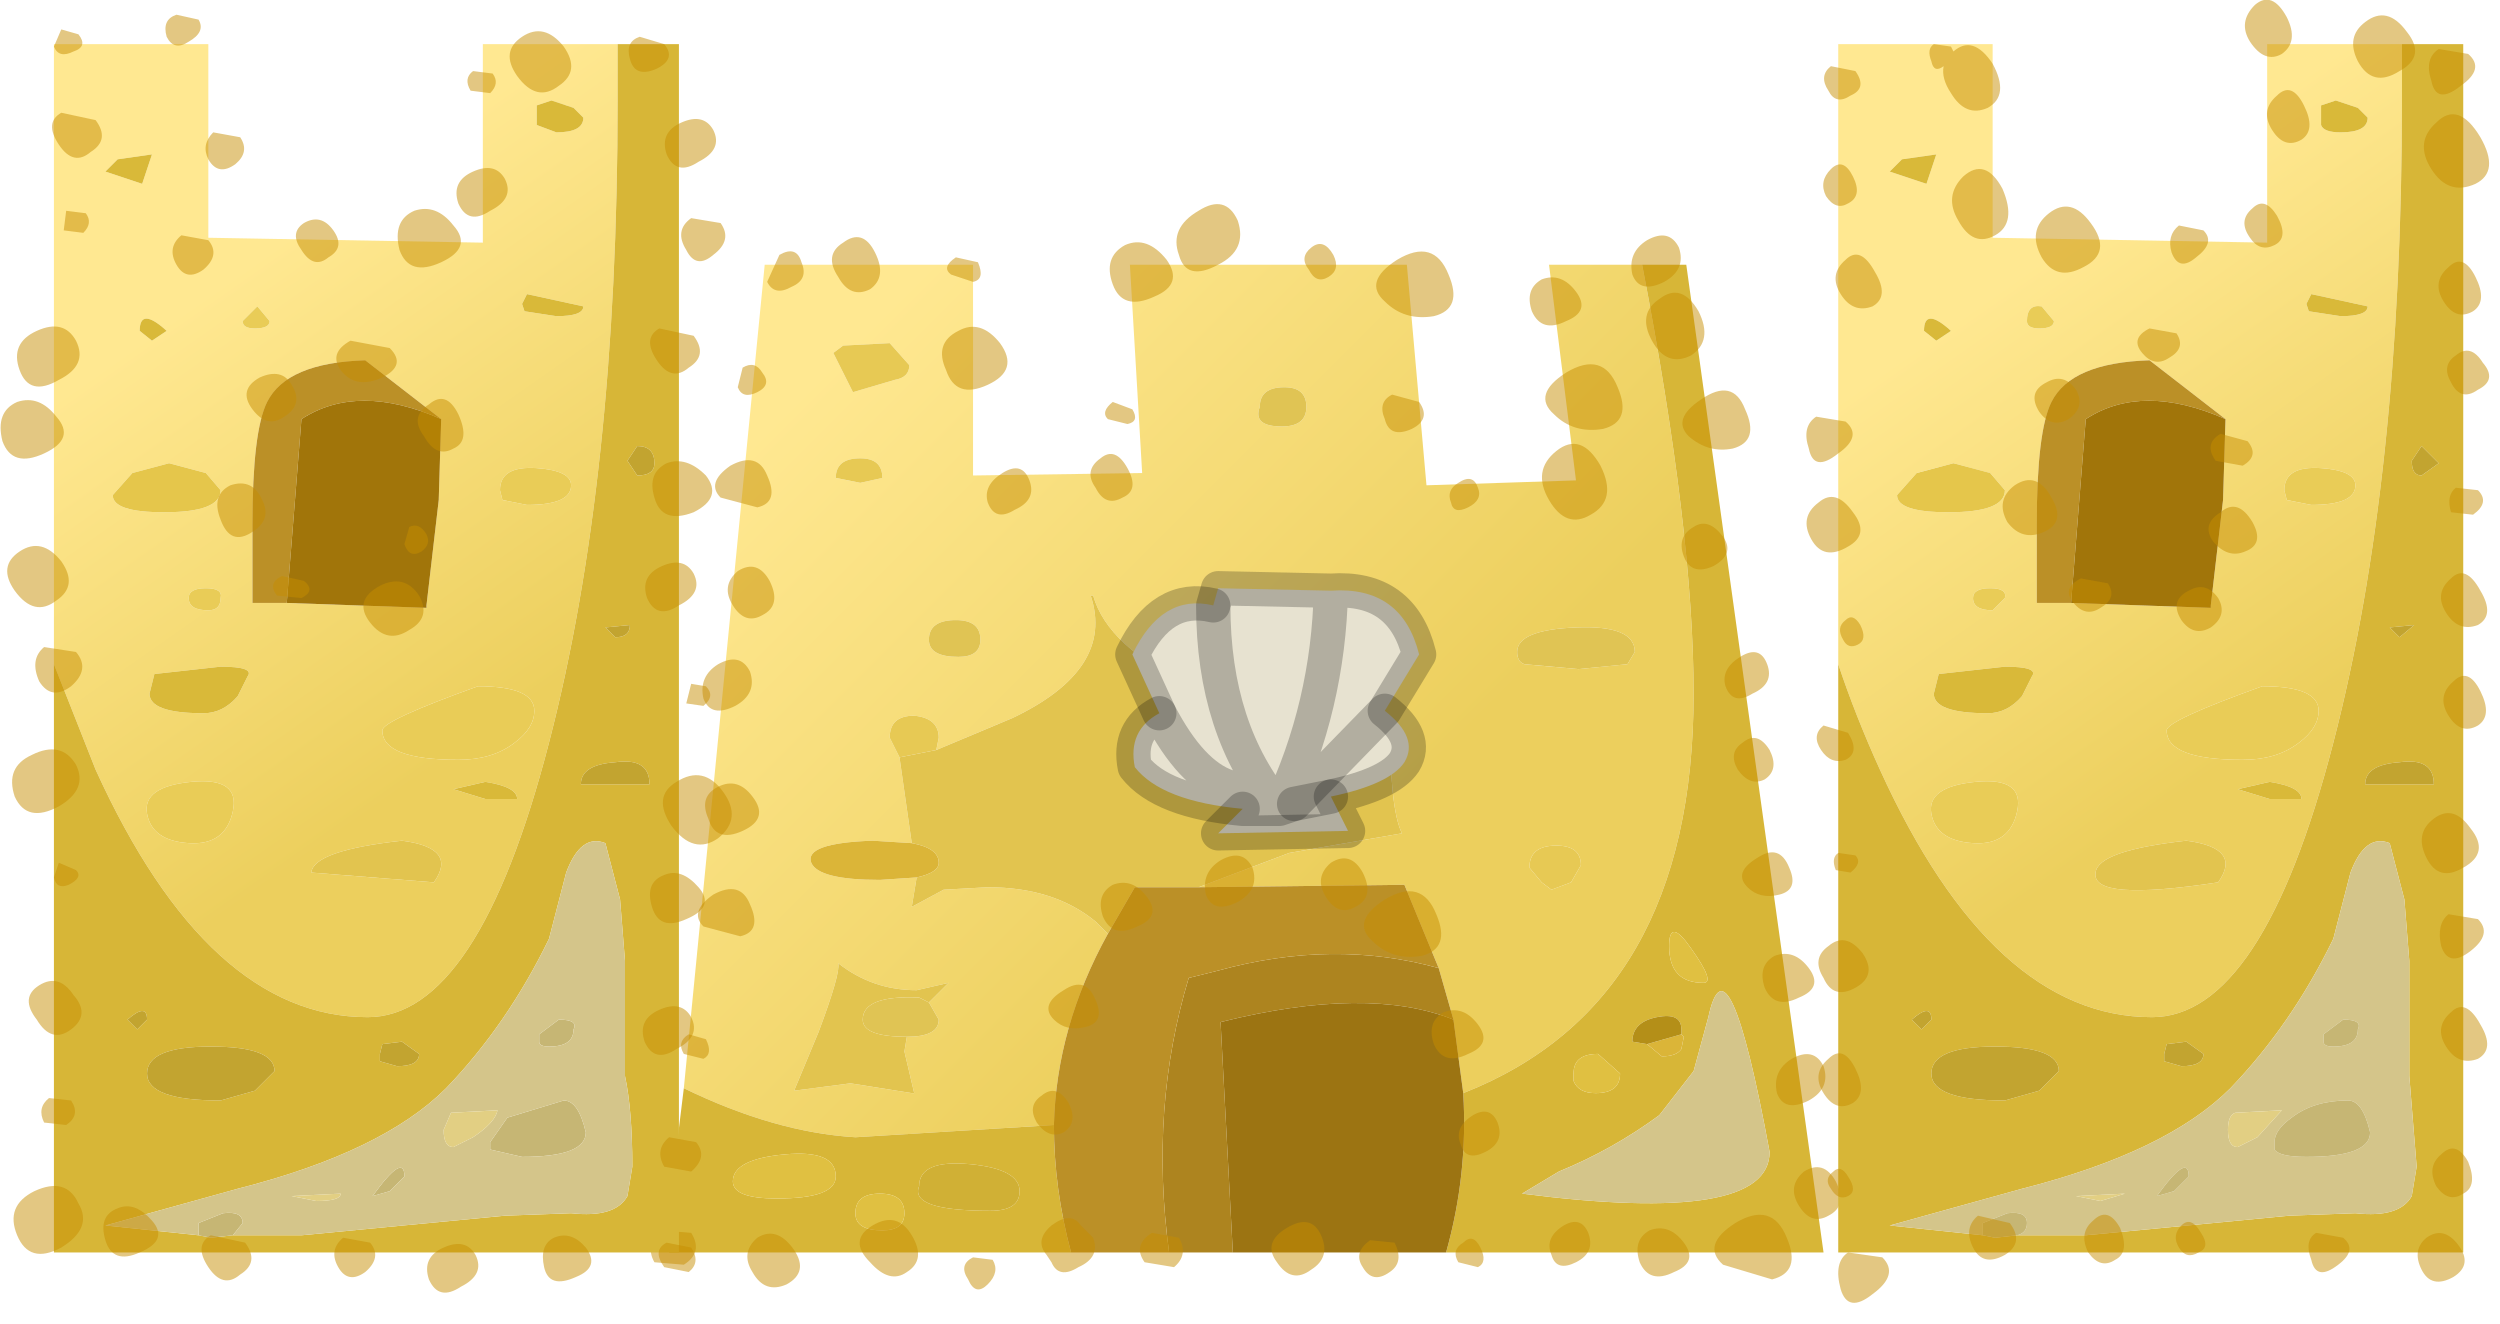 <?xml version="1.0" encoding="utf-8"?>
<svg version="1.1" id="Layer_1"
xmlns="http://www.w3.org/2000/svg"
xmlns:xlink="http://www.w3.org/1999/xlink"
width="51px" height="27px"
xml:space="preserve">
<g id="PathID_1831" transform="matrix(1, 0, 0, 1, 26.1, 25.5)">
<linearGradient
id="LinearGradID_1019" gradientUnits="userSpaceOnUse" gradientTransform="matrix(0.006, 0.008, -0.007, 0.007, -3.5, -13.2)" spreadMethod ="pad" x1="-819.2" y1="0" x2="819.2" y2="0" >
<stop  offset="0.039" style="stop-color:#FFE891;stop-opacity:1" />
<stop  offset="0.937" style="stop-color:#ECCF5D;stop-opacity:1" />
</linearGradient>
<path style="fill:url(#LinearGradID_1019) " d="M-8.3 -8.35Q-9.7 -8.3 -9.55 -7.9Q-9.4 -7.55 -8.15 -7.55L-7.4 -7.6L-7.5 -7L-6.85 -7.35L-5.95 -7.4Q-4.6 -7.4 -3.75 -6.7L-3.5 -6.45Q-4.55 -4.55 -4.6 -2.55L-8.65 -2.3Q-10.3 -2.4 -12.15 -3.3L-10.5 -20.1L-6.25 -20.1L-6.25 -15.8L-2.8 -15.85L-3.05 -20.1L2.6 -20.1L3 -15.6L6.05 -15.7L5.5 -20.1L7.4 -20.1Q8.45 -14.65 8.45 -11.35Q8.45 -5.05 3.75 -3.2L3.55 -4.7L3.25 -5.75L2.55 -7.45L-1.65 -7.4L0.2 -8.1L2.5 -8.5Q2.25 -9 2.25 -10.85L1.3 -10.75Q-0.25 -10.75 -1.8 -11.5Q-3.5 -12.3 -3.8 -13.35L-3.85 -13.35Q-3.35 -11.85 -5.45 -10.85L-7 -10.2L-6.95 -10.45Q-6.95 -10.85 -7.45 -10.9Q-7.95 -10.9 -7.95 -10.45L-7.75 -10.05L-7.5 -8.3L-8.3 -8.35M0.55 -17.2Q0.55 -17.6 0.1 -17.6Q-0.4 -17.6 -0.4 -17.2Q-0.55 -16.8 0.05 -16.8Q0.55 -16.8 0.55 -17.2M7.1 -11.95L7.25 -12.2Q7.25 -12.75 6.05 -12.7Q4.85 -12.65 4.85 -12.2Q4.85 -12 5 -11.95L6.1 -11.85L7.1 -11.95M5.55 -7.35L5.95 -7.5L6.15 -7.85Q6.15 -8.25 5.65 -8.25Q5.1 -8.25 5.1 -7.8L5.35 -7.5L5.55 -7.35M-9.1 -18.3L-8.7 -17.5L-7.85 -17.75Q-7.55 -17.8 -7.55 -18.05L-7.95 -18.5L-8.9 -18.45L-9.1 -18.3M-9.05 -15.75L-8.55 -15.65L-8.1 -15.75Q-8.1 -16.15 -8.55 -16.15Q-9.05 -16.15 -9.05 -15.75M-7.15 -12.45Q-7.15 -12.1 -6.55 -12.1Q-6.1 -12.1 -6.1 -12.45Q-6.1 -12.85 -6.6 -12.85Q-7.15 -12.85 -7.15 -12.45M-6.75 -5.45L-7.4 -5.3Q-8.3 -5.3 -9 -5.85Q-8.95 -5.65 -9.4 -4.45L-9.9 -3.25L-8.75 -3.4L-7.5 -3.2L-7.45 -3.2L-7.65 -4.05L-7.6 -4.35Q-6.95 -4.35 -6.95 -4.7L-7.15 -5.05L-6.75 -5.45" />
<path style="fill:#E0C454;fill-opacity:1" d="M0.05 -16.8Q-0.55 -16.8 -0.4 -17.2Q-0.4 -17.6 0.1 -17.6Q0.55 -17.6 0.55 -17.2Q0.55 -16.8 0.05 -16.8M6.1 -11.85L5 -11.95Q4.85 -12 4.85 -12.2Q4.85 -12.65 6.05 -12.7Q7.25 -12.75 7.25 -12.2L7.1 -11.95L6.1 -11.85M-6.6 -12.85Q-6.1 -12.85 -6.1 -12.45Q-6.1 -12.1 -6.55 -12.1Q-7.15 -12.1 -7.15 -12.45Q-7.15 -12.85 -6.6 -12.85M-8.5 -4.7Q-8.5 -5.2 -7.35 -5.15L-7.15 -5.05L-6.95 -4.7Q-6.95 -4.35 -7.6 -4.35Q-8.5 -4.35 -8.5 -4.7" />
<path style="fill:#D7B637;fill-opacity:1" d="M3.75 -3.2Q8.45 -5.05 8.45 -11.35Q8.45 -14.65 7.4 -20.1L8.3 -20.1L11.1 0.05L3.4 0.05Q3.85 -1.55 3.75 -3.2M-8.65 -2.3L-4.6 -2.55Q-4.6 -1.25 -4.25 0.05L-12.45 0.05L-12.45 -0.85L-12.15 -3.3Q-10.3 -2.4 -8.65 -2.3M8.2 -4.5Q8.2 -4.85 7.7 -4.75Q7.2 -4.65 7.2 -4.25L7.5 -4.2L7.8 -3.95Q8.1 -3.95 8.2 -4.1L8.25 -4.35L8.2 -4.4L8.2 -4.5M8.4 -6.15Q7.95 -6.8 7.95 -6.2Q7.95 -5.45 8.65 -5.45Q8.9 -5.45 8.4 -6.15M8.45 -3.65L7.75 -2.75Q6.8 -2.05 5.7 -1.6L4.95 -1.15Q10 -0.5 10 -2Q9.15 -6.6 8.75 -4.75L8.45 -3.65M6.45 -3.2Q6.95 -3.2 6.95 -3.6L6.5 -4Q6 -4 6 -3.6L6 -3.45Q6.1 -3.2 6.45 -3.2M-10.25 -1.05Q-9.05 -1.05 -9.05 -1.5Q-9.05 -2.05 -10.1 -1.95Q-11.15 -1.85 -11.15 -1.4Q-11.15 -1.05 -10.25 -1.05M-7.65 -0.75Q-7.65 -1.15 -8.15 -1.15Q-8.65 -1.15 -8.65 -0.75Q-8.65 -0.4 -8.1 -0.4Q-7.65 -0.4 -7.65 -0.75M-7.35 -1.3Q-7.55 -0.8 -5.9 -0.8Q-5.3 -0.8 -5.3 -1.2Q-5.3 -1.65 -6.3 -1.75Q-7.35 -1.85 -7.35 -1.3" />
<path style="fill:#E7C954;fill-opacity:1" d="M5.35 -7.5L5.1 -7.8Q5.1 -8.25 5.65 -8.25Q6.15 -8.25 6.15 -7.85L5.95 -7.5L5.55 -7.35L5.35 -7.5M-7 -10.2L-7.75 -10.05L-7.95 -10.45Q-7.95 -10.9 -7.45 -10.9Q-6.95 -10.85 -6.95 -10.45L-7 -10.2M-8.9 -18.45L-7.95 -18.5L-7.55 -18.05Q-7.55 -17.8 -7.85 -17.75L-8.7 -17.5L-9.1 -18.3L-8.9 -18.45M-8.55 -16.15Q-8.1 -16.15 -8.1 -15.75L-8.55 -15.65L-9.05 -15.75Q-9.05 -16.15 -8.55 -16.15" />
<path style="fill:#E2C44F;fill-opacity:1" d="M-2.95 -7.4L-3.5 -6.45L-3.75 -6.7Q-4.6 -7.4 -5.95 -7.4L-6.85 -7.35L-7.5 -7L-7.4 -7.6Q-6.95 -7.7 -6.95 -7.9Q-6.95 -8.2 -7.5 -8.3L-7.75 -10.05L-7 -10.2L-5.45 -10.85Q-3.35 -11.85 -3.85 -13.35L-3.8 -13.35Q-3.5 -12.3 -1.8 -11.5Q-0.25 -10.75 1.3 -10.75L2.25 -10.85Q2.25 -9 2.5 -8.5L0.2 -8.1L-1.65 -7.4L-2.95 -7.4M-7.6 -4.35L-7.65 -4.05L-7.45 -3.2L-7.5 -3.2L-8.75 -3.4L-9.9 -3.25L-9.4 -4.45Q-8.95 -5.65 -9 -5.85Q-8.3 -5.3 -7.4 -5.3L-6.75 -5.45L-7.15 -5.05L-7.35 -5.15Q-8.5 -5.2 -8.5 -4.7Q-8.5 -4.35 -7.6 -4.35" />
<path style="fill:#AD841F;fill-opacity:1" d="M3.25 -5.75L3.55 -4.7Q1.8 -5.4 -1.2 -4.65L-0.95 0.05L-2.25 0.05Q-2.65 -2.9 -1.85 -5.55L-1.25 -5.7Q1.1 -6.35 3.25 -5.75" />
<path style="fill:#9C7412;fill-opacity:1" d="M-1.2 -4.65Q1.8 -5.4 3.55 -4.7L3.75 -3.2Q3.85 -1.55 3.4 0.05L-0.95 0.05L-1.2 -4.65" />
<path style="fill:#DBB538;fill-opacity:1" d="M-7.5 -8.3Q-6.95 -8.2 -6.95 -7.9Q-6.95 -7.7 -7.4 -7.6L-8.15 -7.55Q-9.4 -7.55 -9.55 -7.9Q-9.7 -8.3 -8.3 -8.35L-7.5 -8.3M8.2 -4.4L8.25 -4.35L8.2 -4.1Q8.1 -3.95 7.8 -3.95L7.5 -4.2L8.2 -4.4" />
<path style="fill:#E0C041;fill-opacity:1" d="M8.65 -5.45Q7.95 -5.45 7.95 -6.2Q7.95 -6.8 8.4 -6.15Q8.9 -5.45 8.65 -5.45M6 -3.45L6 -3.6Q6 -4 6.5 -4L6.95 -3.6Q6.95 -3.2 6.45 -3.2Q6.1 -3.2 6 -3.45M-11.15 -1.4Q-11.15 -1.85 -10.1 -1.95Q-9.05 -2.05 -9.05 -1.5Q-9.05 -1.05 -10.25 -1.05Q-11.15 -1.05 -11.15 -1.4M-8.1 -0.4Q-8.65 -0.4 -8.65 -0.75Q-8.65 -1.15 -8.15 -1.15Q-7.65 -1.15 -7.65 -0.75Q-7.65 -0.4 -8.1 -0.4" />
<path style="fill:#D4C58A;fill-opacity:1" d="M8.75 -4.75Q9.15 -6.6 10 -2Q10 -0.5 4.95 -1.15L5.7 -1.6Q6.8 -2.05 7.75 -2.75L8.45 -3.65L8.75 -4.75" />
<path style="fill:#B48F18;fill-opacity:1" d="M7.5 -4.2L7.2 -4.25Q7.2 -4.65 7.7 -4.75Q8.2 -4.85 8.2 -4.5L8.2 -4.4L7.5 -4.2" />
<path style="fill:#BB9027;fill-opacity:1" d="M-4.6 -2.55Q-4.55 -4.55 -3.5 -6.45L-2.95 -7.4L-1.65 -7.4L2.55 -7.45L3.25 -5.75Q1.1 -6.35 -1.25 -5.7L-1.85 -5.55Q-2.65 -2.9 -2.25 0.05L-4.25 0.05Q-4.6 -1.25 -4.6 -2.55" />
<path style="fill:#D0B035;fill-opacity:1" d="M-6.3 -1.75Q-5.3 -1.65 -5.3 -1.2Q-5.3 -0.8 -5.9 -0.8Q-7.55 -0.8 -7.35 -1.3Q-7.35 -1.85 -6.3 -1.75" />
</g>
<g id="PathID_1832" transform="matrix(1, 0, 0, 1, 26.1, 25.5)">
<path style="fill:#C68D00;fill-opacity:0.49" d="M7.5 -20.6Q7.95 -20.85 8.15 -20.45Q8.3 -20 7.85 -19.75Q7.35 -19.5 7.2 -19.9Q7.1 -20.35 7.5 -20.6M5.85 -18.95Q5.35 -18.7 5.15 -19.15Q5 -19.6 5.35 -19.8Q5.75 -19.95 6.05 -19.55Q6.35 -19.15 5.85 -18.95M8.55 -19.15Q8.85 -18.55 8.4 -18.25Q7.9 -18 7.6 -18.55Q7.3 -19.1 7.75 -19.4Q8.2 -19.75 8.55 -19.15M0.6 -20Q0.4 -20.25 0.65 -20.45Q0.9 -20.65 1.1 -20.3Q1.25 -20 1 -19.85Q0.75 -19.7 0.6 -20M2.15 -19.35Q1.7 -19.75 2.4 -20.2Q3.15 -20.65 3.45 -19.9Q3.75 -19.2 3.15 -19.05Q2.55 -18.95 2.15 -19.35M2.15 -16.95Q2 -17.3 2.3 -17.45L2.85 -17.3Q3.1 -16.95 2.7 -16.75Q2.25 -16.55 2.15 -16.95M3.5 -15.25Q3.4 -15.5 3.65 -15.65Q3.95 -15.85 4.05 -15.55Q4.15 -15.3 3.85 -15.15Q3.55 -15 3.5 -15.25M8.35 -16.6Q8 -16.95 8.6 -17.35Q9.25 -17.8 9.5 -17.15Q9.8 -16.5 9.25 -16.35Q8.75 -16.25 8.35 -16.6M6.55 -16Q6.9 -15.3 6.35 -15Q5.85 -14.7 5.5 -15.3Q5.15 -15.9 5.65 -16.3Q6.15 -16.7 6.55 -16M5.6 -17.05Q5.15 -17.45 5.85 -17.9Q6.6 -18.35 6.9 -17.6Q7.2 -16.9 6.6 -16.75Q6 -16.65 5.6 -17.05M8.25 -14.15Q8.1 -14.55 8.45 -14.75Q8.75 -14.95 9.05 -14.55Q9.3 -14.2 8.85 -13.95Q8.4 -13.75 8.25 -14.15M9.35 -9.8Q9.15 -10.15 9.45 -10.35Q9.75 -10.6 10 -10.2Q10.2 -9.8 9.9 -9.6Q9.6 -9.45 9.35 -9.8M9.65 -11.35Q9.25 -11.1 9.1 -11.5Q9 -11.85 9.4 -12.1Q9.8 -12.35 9.95 -11.95Q10.1 -11.55 9.65 -11.35M9.75 -8Q10.2 -8.3 10.4 -7.8Q10.6 -7.35 10.2 -7.25Q9.8 -7.15 9.55 -7.4Q9.25 -7.7 9.75 -8M0.95 -7.2Q0.7 -7.6 1.05 -7.9Q1.45 -8.15 1.7 -7.7Q1.95 -7.2 1.55 -7Q1.2 -6.8 0.95 -7.2M3.2 -6.85Q3.5 -6.15 2.9 -6Q2.3 -5.9 1.9 -6.3Q1.45 -6.7 2.15 -7.15Q2.9 -7.6 3.2 -6.85M3.15 -4.2Q3 -4.65 3.35 -4.85Q3.75 -5 4.05 -4.6Q4.35 -4.2 3.85 -4Q3.35 -3.75 3.15 -4.2M0.85 -0.3Q1.05 0.15 0.65 0.4Q0.25 0.7 -0.05 0.25Q-0.35 -0.15 0.15 -0.45Q0.65 -0.75 0.85 -0.3M2.35 -0.15Q2.55 0.25 2.25 0.45Q1.9 0.7 1.7 0.35Q1.5 0.05 1.85 -0.2L2.35 -0.15M4.1 -0.05Q4.25 0.25 4.05 0.35L3.65 0.25Q3.5 0 3.75 -0.15Q3.95 -0.35 4.1 -0.05M4.2 -2Q3.8 -1.8 3.7 -2.15Q3.55 -2.5 3.95 -2.75Q4.3 -2.95 4.45 -2.6Q4.6 -2.2 4.2 -2M6.3 -0.35Q6.45 0.05 6.05 0.25Q5.65 0.45 5.55 0.1Q5.4 -0.25 5.8 -0.5Q6.15 -0.7 6.3 -0.35M8.25 -0.15Q8.55 0.25 8.05 0.45Q7.55 0.7 7.35 0.25Q7.2 -0.2 7.55 -0.4Q7.95 -0.55 8.25 -0.15M10.1 -6Q10.5 -6.15 10.8 -5.75Q11.1 -5.35 10.6 -5.15Q10.1 -4.9 9.9 -5.35Q9.75 -5.8 10.1 -6M11.1 -3.75Q11.25 -3.3 10.8 -3.05Q10.3 -2.8 10.15 -3.2Q10.05 -3.65 10.45 -3.9Q10.9 -4.15 11.1 -3.75M10.6 -0.9Q10.35 -1.3 10.7 -1.6Q11.1 -1.85 11.35 -1.4Q11.6 -0.9 11.2 -0.7Q10.85 -0.5 10.6 -0.9M10.35 -0.25Q10.65 0.45 10.05 0.6L9.05 0.3Q8.6 -0.1 9.3 -0.55Q10.05 -1 10.35 -0.25M-1.25 -20.1Q-1.9 -19.75 -2.05 -20.3Q-2.25 -20.85 -1.65 -21.2Q-1.1 -21.55 -0.85 -21Q-0.65 -20.4 -1.25 -20.1M-2.55 -19.45Q-3.2 -19.15 -3.4 -19.7Q-3.6 -20.25 -3.15 -20.5Q-2.7 -20.7 -2.3 -20.2Q-1.95 -19.7 -2.55 -19.45M-8.35 -19.6Q-8.75 -19.4 -9 -19.85Q-9.3 -20.3 -8.9 -20.55Q-8.5 -20.85 -8.25 -20.35Q-8 -19.85 -8.35 -19.6M-9.95 -19.65Q-10.3 -19.45 -10.45 -19.75L-10.2 -20.3Q-9.85 -20.5 -9.75 -20.15Q-9.6 -19.8 -9.95 -19.65M-6.25 -19.75L-6.7 -19.9Q-6.9 -20.05 -6.6 -20.25L-6.15 -20.15Q-6 -19.8 -6.25 -19.75M-6.8 -17.95Q-7.05 -18.5 -6.55 -18.75Q-6.1 -19 -5.7 -18.5Q-5.3 -17.95 -5.95 -17.65Q-6.6 -17.35 -6.8 -17.95M-5.95 -15.25Q-6.05 -15.6 -5.65 -15.85Q-5.25 -16.1 -5.1 -15.7Q-4.95 -15.3 -5.4 -15.1Q-5.8 -14.85 -5.95 -15.25M-3.75 -15.55Q-4 -15.9 -3.65 -16.15Q-3.35 -16.4 -3.1 -15.95Q-2.85 -15.5 -3.2 -15.35Q-3.55 -15.15 -3.75 -15.55M-3.5 -16.95Q-3.65 -17.1 -3.4 -17.3L-3 -17.15Q-2.85 -16.9 -3.1 -16.85L-3.5 -16.95M-10.45 -15.8Q-10.2 -15.25 -10.65 -15.15L-11.4 -15.35Q-11.7 -15.65 -11.2 -16Q-10.65 -16.3 -10.45 -15.8M-11.05 -17.6L-10.95 -18Q-10.7 -18.15 -10.55 -17.9Q-10.35 -17.65 -10.65 -17.5Q-10.95 -17.35 -11.05 -17.6M-11.15 -13.15Q-11.4 -13.55 -11.05 -13.85Q-10.65 -14.1 -10.4 -13.65Q-10.15 -13.15 -10.55 -12.95Q-10.9 -12.75 -11.15 -13.15M-11.75 -11.25Q-11.85 -11.7 -11.45 -11.95Q-11 -12.2 -10.8 -11.8Q-10.65 -11.35 -11.1 -11.1Q-11.6 -10.85 -11.75 -11.25M-11.75 -6.6Q-12.05 -6.9 -11.55 -7.25Q-11 -7.55 -10.8 -7.05Q-10.55 -6.5 -11 -6.4L-11.75 -6.6M-11.65 -8.8Q-11.85 -9.25 -11.45 -9.45Q-11.05 -9.65 -10.75 -9.25Q-10.4 -8.8 -10.95 -8.55Q-11.5 -8.3 -11.65 -8.8M-11.75 -3.9L-12.15 -4Q-12.3 -4.25 -12.05 -4.4L-11.7 -4.3Q-11.55 -4 -11.75 -3.9M-12.8 -2.5Q-12.5 -2.7 -12.35 -2.4Q-12.25 -2.1 -12.55 -1.9Q-12.9 -1.75 -13 -2.05L-12.8 -2.5M-12 -0.35Q-11.75 0.05 -12.15 0.3L-12.75 0.25Q-12.95 -0.1 -12.6 -0.4L-12 -0.35M-3.6 -6.8Q-3.75 -7.25 -3.4 -7.45Q-3 -7.6 -2.7 -7.2Q-2.4 -6.8 -2.9 -6.6Q-3.4 -6.35 -3.6 -6.8M-0.85 -7.1Q-1.35 -6.85 -1.5 -7.25Q-1.6 -7.7 -1.2 -7.95Q-0.75 -8.2 -0.55 -7.8Q-0.4 -7.35 -0.85 -7.1M-7.5 -0.3Q-7.2 0.2 -7.6 0.45Q-7.95 0.7 -8.35 0.25Q-8.8 -0.2 -8.3 -0.5Q-7.8 -0.8 -7.5 -0.3M-3.95 -4.55Q-4.35 -4.45 -4.6 -4.7Q-4.9 -5 -4.4 -5.3Q-3.95 -5.6 -3.75 -5.1Q-3.55 -4.65 -3.95 -4.55M-3.8 -0.25Q-3.65 0.15 -4.1 0.35Q-4.5 0.6 -4.65 0.25L-4.75 0.1Q-5 -0.2 -4.65 -0.5Q-4.25 -0.8 -4.05 -0.5L-3.8 -0.25M-4.95 -2.6Q-5.15 -2.95 -4.85 -3.15Q-4.55 -3.4 -4.3 -3Q-4.1 -2.6 -4.4 -2.4Q-4.7 -2.25 -4.95 -2.6M-2.05 -0.25Q-1.85 0.1 -2.15 0.35L-2.75 0.25Q-3 -0.1 -2.6 -0.35L-2.05 -0.25M-10.05 0.7Q-10.5 0.9 -10.75 0.45Q-11 0.05 -10.65 -0.25Q-10.25 -0.5 -9.9 0Q-9.6 0.45 -10.05 0.7M-5.95 0.7Q-6.2 0.95 -6.35 0.6Q-6.55 0.3 -6.25 0.15L-5.85 0.2Q-5.7 0.45 -5.95 0.7" />
</g>
<g id="PathID_1833" transform="matrix(1, 0, 0, 1, 26.1, 25.5)">
<path style="fill:#E7E2D0;fill-opacity:1" d="M-1.05 -9.45Q-1.8 -9.7 -2.45 -10.95L-3 -12.15Q-2.4 -13.4 -1.35 -13.15Q-1.35 -10.6 0 -9L-0.75 -9Q-2.4 -9.15 -2.95 -9.85Q-3.1 -10.6 -2.45 -10.95Q-1.8 -9.7 -1.05 -9.45L0 -9Q-1.35 -10.6 -1.35 -13.15L-1.25 -13.5L1.05 -13.45Q1 -11.1 0 -9L0.3 -9.1L2.15 -11Q2.85 -10.45 2.55 -9.95Q2.25 -9.5 1.05 -9.25L1.4 -8.55L-1.25 -8.5L-0.75 -9L0 -9M2.85 -12.15L2.15 -11L0.3 -9.1L1.05 -9.25L0 -9L-1.05 -9.45Q1 -11.1 1.05 -13.45Q2.5 -13.55 2.85 -12.15M1.05 -9.25L0.3 -9.1" />
<path style="fill:none;stroke-width:0.7;stroke-linecap:round;stroke-linejoin:round;stroke-miterlimit:3;stroke:#000000;stroke-opacity:0.231" d="M1.05 -13.45Q1 -11.1 0 -9L0.3 -9.1L2.15 -11L2.85 -12.15Q2.5 -13.55 1.05 -13.45L-1.25 -13.5L-1.35 -13.15Q-1.35 -10.6 0 -9L-1.05 -9.45Q-1.8 -9.7 -2.45 -10.95Q-3.1 -10.6 -2.95 -9.85Q-2.4 -9.15 -0.75 -9L0 -9" />
<path style="fill:none;stroke-width:0.7;stroke-linecap:round;stroke-linejoin:round;stroke-miterlimit:3;stroke:#000000;stroke-opacity:0.231" d="M1.05 -9.25L0.3 -9.1" />
<path style="fill:none;stroke-width:0.7;stroke-linecap:round;stroke-linejoin:round;stroke-miterlimit:3;stroke:#000000;stroke-opacity:0.231" d="M2.15 -11Q2.85 -10.45 2.55 -9.95Q2.25 -9.5 1.05 -9.25L1.4 -8.55L-1.25 -8.5L-0.75 -9" />
<path style="fill:none;stroke-width:0.7;stroke-linecap:round;stroke-linejoin:round;stroke-miterlimit:3;stroke:#000000;stroke-opacity:0.231" d="M-2.45 -10.95L-3 -12.15Q-2.4 -13.4 -1.35 -13.15" />
</g>
<g id="PathID_1834" transform="matrix(1, 0, 0, 1, 26.1, 25.5)">
<linearGradient
id="LinearGradID_1020" gradientUnits="userSpaceOnUse" gradientTransform="matrix(0.004, 0.006, -0.01, 0.007, -19.25, -14.7)" spreadMethod ="pad" x1="-819.2" y1="0" x2="819.2" y2="0" >
<stop  offset="0.039" style="stop-color:#FFE891;stop-opacity:1" />
<stop  offset="0.937" style="stop-color:#ECCF5D;stop-opacity:1" />
</linearGradient>
<path style="fill:url(#LinearGradID_1020) " d="M-23.7 -22.25L-23.95 -22L-23.2 -21.75L-23 -22.35L-23.7 -22.25M-20.9 -18.8Q-20.6 -18.8 -20.6 -18.95L-20.85 -19.25L-21.15 -18.95Q-21.15 -18.8 -20.9 -18.8M-13.5 -23.45Q-13.5 -15.75 -14.9 -10.35Q-16.35 -4.75 -18.6 -4.75Q-21.85 -4.75 -24.15 -9.8L-25 -11.95L-25 -24.6L-21.85 -24.6L-21.85 -20.65L-16.25 -20.55L-16.25 -24.6L-13.5 -24.6L-13.5 -23.45M-23.25 -18.75L-23 -18.55L-22.7 -18.75Q-23.25 -19.25 -23.25 -18.75M-22.65 -16.05L-23.4 -15.85L-23.8 -15.4Q-23.8 -15.05 -22.75 -15.05Q-21.6 -15.05 -21.6 -15.5L-21.9 -15.85L-22.65 -16.05M-17.4 -13.1L-17.4 -13.15L-17.15 -15.3L-17.1 -16.95L-18.65 -18.15Q-20.25 -18.1 -20.65 -17.3Q-20.95 -16.7 -20.95 -14.8L-20.95 -13.2L-20.25 -13.2L-17.4 -13.1M-21.85 -13.05Q-21.6 -13.05 -21.6 -13.3Q-21.55 -13.5 -21.9 -13.5Q-22.25 -13.5 -22.25 -13.3Q-22.25 -13.05 -21.85 -13.05M-21.25 -11.3L-21.05 -11.7Q-20.9 -11.9 -21.6 -11.9L-22.95 -11.75L-23.05 -11.35Q-23.05 -10.95 -21.95 -10.95Q-21.55 -10.95 -21.25 -11.3M-21.35 -8.95Q-21.2 -9.65 -22.2 -9.55Q-23.2 -9.45 -23.1 -8.9Q-23 -8.35 -22.25 -8.3Q-21.5 -8.25 -21.35 -8.95M-14.4 -23.3L-14.85 -23.45L-15.15 -23.35L-15.15 -23.15L-15.15 -22.95L-14.75 -22.8Q-14.2 -22.8 -14.2 -23.1L-14.4 -23.3M-14.2 -19.25L-15.35 -19.5L-15.45 -19.3L-15.4 -19.15L-14.75 -19.05Q-14.2 -19.05 -14.2 -19.25M-15.35 -15.2Q-14.45 -15.2 -14.45 -15.6Q-14.45 -15.9 -15.15 -15.95Q-15.9 -16 -15.9 -15.5L-15.85 -15.3L-15.35 -15.2M-15.2 -11Q-15.2 -11.5 -16.35 -11.5Q-18.3 -10.8 -18.3 -10.6Q-18.3 -10 -16.75 -10Q-16.05 -10 -15.6 -10.35Q-15.2 -10.65 -15.2 -11M-16.85 -9.4L-16.2 -9.2L-15.55 -9.2Q-15.55 -9.45 -16.2 -9.55L-16.85 -9.4M-19.75 -7.7L-17.25 -7.5Q-16.75 -8.2 -17.9 -8.35Q-19.7 -8.15 -19.75 -7.7" />
<path style="fill:#D9B939;fill-opacity:1" d="M-23 -22.35L-23.2 -21.75L-23.95 -22L-23.7 -22.25L-23 -22.35M-22.7 -18.75L-23 -18.55L-23.25 -18.75Q-23.25 -19.25 -22.7 -18.75M-21.95 -10.95Q-23.05 -10.95 -23.05 -11.35L-22.95 -11.75L-21.6 -11.9Q-20.9 -11.9 -21.05 -11.7L-21.25 -11.3Q-21.55 -10.95 -21.95 -10.95M-14.2 -23.1Q-14.2 -22.8 -14.75 -22.8L-15.15 -22.95L-15.15 -23.15L-15.15 -23.35L-14.85 -23.45L-14.4 -23.3L-14.2 -23.1M-14.75 -19.05L-15.4 -19.15L-15.45 -19.3L-15.35 -19.5L-14.2 -19.25Q-14.2 -19.05 -14.75 -19.05M-16.2 -9.55Q-15.55 -9.45 -15.55 -9.2L-16.2 -9.2L-16.85 -9.4L-16.2 -9.55" />
<path style="fill:#E9CC57;fill-opacity:1" d="M-21.15 -18.95L-20.85 -19.25L-20.6 -18.95Q-20.6 -18.8 -20.9 -18.8Q-21.15 -18.8 -21.15 -18.95M-22.25 -13.3Q-22.25 -13.5 -21.9 -13.5Q-21.55 -13.5 -21.6 -13.3Q-21.6 -13.05 -21.85 -13.05Q-22.25 -13.05 -22.25 -13.3M-22.25 -8.3Q-23 -8.35 -23.1 -8.9Q-23.2 -9.45 -22.2 -9.55Q-21.2 -9.65 -21.35 -8.95Q-21.5 -8.25 -22.25 -8.3M-15.85 -15.3L-15.9 -15.5Q-15.9 -16 -15.15 -15.95Q-14.45 -15.9 -14.45 -15.6Q-14.45 -15.2 -15.35 -15.2L-15.85 -15.3M-15.6 -10.35Q-16.05 -10 -16.75 -10Q-18.3 -10 -18.3 -10.6Q-18.3 -10.8 -16.35 -11.5Q-15.2 -11.5 -15.2 -11Q-15.2 -10.65 -15.6 -10.35" />
<path style="fill:#E5C64B;fill-opacity:1" d="M-21.9 -15.85L-21.6 -15.5Q-21.6 -15.05 -22.75 -15.05Q-23.8 -15.05 -23.8 -15.4L-23.4 -15.85L-22.65 -16.05L-21.9 -15.85" />
<path style="fill:#BB9027;fill-opacity:1" d="M-19.95 -16.95L-20.25 -13.2L-20.95 -13.2L-20.95 -14.8Q-20.95 -16.7 -20.65 -17.3Q-20.25 -18.1 -18.65 -18.15L-17.1 -16.95Q-18.8 -17.7 -19.95 -16.95" />
<path style="fill:#D7B637;fill-opacity:1" d="M-25 -11.95L-24.15 -9.8Q-21.85 -4.75 -18.6 -4.75Q-16.35 -4.75 -14.9 -10.35Q-13.5 -15.75 -13.5 -23.45L-13.5 -24.6L-12.25 -24.6L-12.25 0.05L-25 0.05L-25 -11.95M-21.8 -4.15Q-23.1 -4.15 -23.1 -3.6Q-23.1 -3.05 -21.6 -3.05L-20.9 -3.25L-20.5 -3.65Q-20.5 -4.15 -21.8 -4.15M-23.5 -4.7L-23.3 -4.5L-23.1 -4.7Q-23.1 -5.05 -23.5 -4.7M-21.35 -0.3L-19.95 -0.3L-15.8 -0.7L-14.45 -0.75Q-13.55 -0.65 -13.3 -1.1L-13.2 -1.7Q-13.2 -2.85 -13.35 -3.55L-13.35 -5.9L-13.45 -7.15L-13.75 -8.3Q-14.25 -8.5 -14.55 -7.7L-14.9 -6.35Q-15.75 -4.6 -17 -3.3Q-18.3 -2 -21.25 -1.25L-23.95 -0.5L-22.05 -0.3L-21.8 -0.25L-21.35 -0.3M-13.25 -12.75L-13.75 -12.7L-13.55 -12.5Q-13.25 -12.5 -13.25 -12.75M-13.1 -16.4L-13.3 -16.1L-13.1 -15.8Q-12.75 -15.8 -12.75 -16.05Q-12.75 -16.4 -13.1 -16.4M-12.85 -9.5Q-12.85 -10.05 -13.55 -9.95Q-14.25 -9.9 -14.25 -9.5L-12.85 -9.5M-18.35 -4L-18.35 -3.85L-18 -3.75Q-17.55 -3.75 -17.55 -4L-17.9 -4.25L-18.3 -4.2L-18.35 -4" />
<path style="fill:#C2A430;fill-opacity:1" d="M-20.5 -3.65L-20.9 -3.25L-21.6 -3.05Q-23.1 -3.05 -23.1 -3.6Q-23.1 -4.15 -21.8 -4.15Q-20.5 -4.15 -20.5 -3.65M-23.1 -4.7L-23.3 -4.5L-23.5 -4.7Q-23.1 -5.05 -23.1 -4.7M-13.55 -12.5L-13.75 -12.7L-13.25 -12.75Q-13.25 -12.5 -13.55 -12.5M-12.75 -16.05Q-12.75 -15.8 -13.1 -15.8L-13.3 -16.1L-13.1 -16.4Q-12.75 -16.4 -12.75 -16.05M-14.25 -9.5Q-14.25 -9.9 -13.55 -9.95Q-12.85 -10.05 -12.85 -9.5L-14.25 -9.5M-18.3 -4.2L-17.9 -4.25L-17.55 -4Q-17.55 -3.75 -18 -3.75L-18.35 -3.85L-18.35 -4L-18.3 -4.2" />
<path style="fill:#C6B674;fill-opacity:1" d="M-21.8 -0.25L-22.05 -0.3L-22.05 -0.55L-21.55 -0.75Q-21.15 -0.8 -21.15 -0.55L-21.35 -0.3L-21.8 -0.25M-18.15 -1.2L-18.5 -1.1Q-17.85 -2 -17.85 -1.5L-18.15 -1.2M-15.75 -2.7L-14.6 -3.05Q-14.3 -3.05 -14.15 -2.4Q-14.15 -1.9 -15.45 -1.9L-16.1 -2.05L-16.1 -2.2L-15.75 -2.7M-15.1 -4.25L-15.1 -4.4L-14.7 -4.7Q-14.3 -4.7 -14.4 -4.5Q-14.4 -4.15 -14.9 -4.15Q-15.1 -4.15 -15.1 -4.25" />
<path style="fill:#D4C58A;fill-opacity:1" d="M-23.95 -0.5L-21.25 -1.25Q-18.3 -2 -17 -3.3Q-15.75 -4.6 -14.9 -6.35L-14.55 -7.7Q-14.25 -8.5 -13.75 -8.3L-13.45 -7.15L-13.35 -5.9L-13.35 -3.55Q-13.2 -2.85 -13.2 -1.7L-13.3 -1.1Q-13.55 -0.65 -14.45 -0.75L-15.8 -0.7L-19.95 -0.3L-21.35 -0.3L-21.15 -0.55Q-21.15 -0.8 -21.55 -0.75L-22.05 -0.55L-22.05 -0.3L-23.95 -0.5M-20.15 -1.1L-19.65 -1Q-19.15 -1 -19.15 -1.15L-20.15 -1.1M-17.85 -1.5Q-17.85 -2 -18.5 -1.1L-18.15 -1.2L-17.85 -1.5M-16.45 -2.3Q-16 -2.6 -15.95 -2.85L-16.9 -2.8L-17.05 -2.45Q-17.05 -2.1 -16.85 -2.1L-16.45 -2.3M-16.1 -2.2L-16.1 -2.05L-15.45 -1.9Q-14.15 -1.9 -14.15 -2.4Q-14.3 -3.05 -14.6 -3.05L-15.75 -2.7L-16.1 -2.2M-14.9 -4.15Q-14.4 -4.15 -14.4 -4.5Q-14.3 -4.7 -14.7 -4.7L-15.1 -4.4L-15.1 -4.25Q-15.1 -4.15 -14.9 -4.15" />
<path style="fill:#A1750A;fill-opacity:1" d="M-17.1 -16.95L-17.15 -15.3L-17.4 -13.15L-17.4 -13.1L-20.25 -13.2L-19.95 -16.95Q-18.8 -17.7 -17.1 -16.95" />
<path style="fill:#E2C44F;fill-opacity:1" d="M-17.9 -8.35Q-16.75 -8.2 -17.25 -7.5L-19.75 -7.7Q-19.7 -8.15 -17.9 -8.35" />
<path style="fill:#E2CF83;fill-opacity:1" d="M-19.15 -1.15Q-19.15 -1 -19.65 -1L-20.15 -1.1L-19.15 -1.15M-16.85 -2.1Q-17.05 -2.1 -17.05 -2.45L-16.9 -2.8L-15.95 -2.85Q-16 -2.6 -16.45 -2.3L-16.85 -2.1" />
</g>
<g id="PathID_1835" transform="matrix(1, 0, 0, 1, 26.1, 25.5)">
<path style="fill:#C68D00;fill-opacity:0.49" d="M-22.05 -25.1Q-21.9 -24.85 -22.25 -24.65Q-22.55 -24.45 -22.7 -24.75Q-22.8 -25.1 -22.5 -25.2L-22.05 -25.1M-24.5 -24.8Q-24.3 -24.55 -24.6 -24.45Q-24.9 -24.3 -25 -24.55L-24.85 -24.9L-24.5 -24.8M-21.85 -22.25Q-22 -22.55 -21.75 -22.8L-21.2 -22.7Q-21 -22.4 -21.3 -22.15Q-21.65 -21.9 -21.85 -22.25M-24.9 -22.55Q-25.2 -23 -24.85 -23.2L-24.15 -23.05Q-23.85 -22.65 -24.25 -22.4Q-24.6 -22.1 -24.9 -22.55M-24.4 -20.75L-24.8 -20.8L-24.75 -21.2L-24.35 -21.15Q-24.2 -20.95 -24.4 -20.75M-21.95 -20Q-22.3 -19.75 -22.5 -20.1Q-22.7 -20.45 -22.4 -20.7L-21.85 -20.6Q-21.6 -20.3 -21.95 -20M-25.75 -17.3Q-25.3 -17.45 -24.95 -17Q-24.55 -16.55 -25.2 -16.25Q-25.85 -15.95 -26.05 -16.5Q-26.2 -17.1 -25.75 -17.3M-25.7 -14.25Q-25.25 -14.55 -24.85 -14.05Q-24.5 -13.55 -24.95 -13.25Q-25.4 -12.9 -25.8 -13.45Q-26.15 -13.95 -25.7 -14.25M-20.8 -17.8Q-20.35 -18 -20.15 -17.65Q-19.9 -17.25 -20.3 -17Q-20.65 -16.75 -20.95 -17.15Q-21.25 -17.55 -20.8 -17.8M-24.9 -17.75Q-25.5 -17.4 -25.7 -17.95Q-25.9 -18.5 -25.35 -18.75Q-24.8 -19 -24.55 -18.55Q-24.3 -18.05 -24.9 -17.75M-20.35 -13.75L-19.9 -13.65Q-19.65 -13.45 -19.95 -13.3L-20.45 -13.35Q-20.65 -13.6 -20.35 -13.75M-20.95 -14.65Q-21.4 -14.35 -21.6 -14.9Q-21.8 -15.4 -21.4 -15.6Q-20.95 -15.75 -20.75 -15.3Q-20.55 -14.9 -20.95 -14.65M-25.3 -11.6Q-25.5 -12.05 -25.2 -12.3L-24.55 -12.2Q-24.25 -11.85 -24.65 -11.5Q-25.05 -11.2 -25.3 -11.6M-24.9 -9.05Q-25.55 -8.7 -25.8 -9.25Q-26 -9.85 -25.45 -10.1Q-24.85 -10.4 -24.55 -9.9Q-24.3 -9.4 -24.9 -9.05M-25 -7.6L-24.9 -7.9L-24.55 -7.75Q-24.4 -7.6 -24.7 -7.45Q-24.95 -7.35 -25 -7.6M-25.4 -1.2Q-24.75 -1.5 -24.5 -0.95Q-24.2 -0.45 -24.85 -0.05Q-25.5 0.3 -25.75 -0.3Q-26 -0.9 -25.4 -1.2M-24.6 -5.2Q-24.25 -4.8 -24.65 -4.5Q-25.05 -4.2 -25.35 -4.7Q-25.7 -5.15 -25.3 -5.4Q-24.9 -5.65 -24.6 -5.2M-24.75 -2.55L-25.2 -2.6Q-25.35 -2.9 -25.1 -3.1L-24.65 -3.05Q-24.45 -2.75 -24.75 -2.55M-23 -0.6Q-22.65 -0.2 -23.25 0.05Q-23.8 0.3 -23.95 -0.2Q-24.1 -0.7 -23.7 -0.85Q-23.35 -1 -23 -0.6M-21.1 -0.15Q-20.8 0.25 -21.2 0.5Q-21.55 0.8 -21.85 0.35Q-22.15 -0.1 -21.8 -0.3L-21.1 -0.15M-11.85 -22.2Q-12.3 -21.9 -12.5 -22.35Q-12.65 -22.8 -12.2 -23Q-11.75 -23.2 -11.55 -22.85Q-11.35 -22.45 -11.85 -22.2M-14.7 -23.75Q-15.15 -23.4 -15.55 -23.95Q-15.9 -24.45 -15.45 -24.75Q-15 -25.05 -14.6 -24.55Q-14.25 -24.05 -14.7 -23.75M-13.05 -24.75L-12.55 -24.6Q-12.3 -24.3 -12.7 -24.1Q-13.15 -23.9 -13.25 -24.3Q-13.35 -24.65 -13.05 -24.75M-11.95 -18.65Q-11.65 -18.25 -12.05 -18Q-12.4 -17.7 -12.7 -18.15Q-13 -18.6 -12.65 -18.8L-11.95 -18.65M-12.1 -20.4Q-12.35 -20.8 -12 -21.05L-11.4 -20.95Q-11.15 -20.6 -11.55 -20.3Q-11.9 -20 -12.1 -20.4M-16.5 -23.65Q-16.65 -23.9 -16.45 -24.05L-16.05 -24Q-15.9 -23.8 -16.1 -23.6L-16.5 -23.65M-15.8 -21.85Q-15.6 -21.45 -16.1 -21.2Q-16.55 -20.9 -16.75 -21.35Q-16.9 -21.8 -16.45 -22Q-16 -22.2 -15.8 -21.85M-19.4 -20.25Q-19.7 -20 -19.95 -20.4Q-20.2 -20.75 -19.9 -20.95Q-19.55 -21.15 -19.3 -20.8Q-19.05 -20.45 -19.4 -20.25M-17.1 -20.15Q-17.75 -19.85 -17.95 -20.4Q-18.1 -21 -17.65 -21.2Q-17.2 -21.35 -16.85 -20.9Q-16.45 -20.45 -17.1 -20.15M-17.45 -16.6Q-17.75 -17 -17.35 -17.25Q-17 -17.55 -16.75 -17.05Q-16.5 -16.5 -16.85 -16.35Q-17.2 -16.15 -17.45 -16.6M-19.15 -17.95Q-19.4 -18.3 -18.95 -18.55L-18.15 -18.4Q-17.8 -18.05 -18.3 -17.8Q-18.85 -17.55 -19.15 -17.95M-18.55 -12.8Q-18.9 -13.25 -18.35 -13.55Q-17.85 -13.8 -17.55 -13.35Q-17.3 -12.9 -17.75 -12.65Q-18.2 -12.35 -18.55 -12.8M-17.75 -14.75Q-17.55 -14.85 -17.4 -14.6Q-17.3 -14.4 -17.5 -14.25Q-17.75 -14.1 -17.85 -14.4L-17.75 -14.75M-11.7 -15.8Q-11.35 -15.35 -11.95 -15.05Q-12.6 -14.8 -12.75 -15.35Q-12.9 -15.85 -12.5 -16.05Q-12.1 -16.2 -11.7 -15.8M-12.25 -13.15Q-12.7 -12.85 -12.9 -13.3Q-13.05 -13.75 -12.6 -13.95Q-12.15 -14.15 -11.95 -13.8Q-11.75 -13.4 -12.25 -13.15M-11.35 -9.35Q-10.95 -8.8 -11.45 -8.4Q-11.95 -8.05 -12.4 -8.65Q-12.8 -9.25 -12.3 -9.55Q-11.75 -9.9 -11.35 -9.35M-12.1 -11.15L-12 -11.55L-11.7 -11.5Q-11.5 -11.3 -11.75 -11.1L-12.1 -11.15M-11.85 -7.4Q-11.5 -7 -12.1 -6.75Q-12.65 -6.5 -12.8 -7Q-12.95 -7.5 -12.55 -7.65Q-12.2 -7.8 -11.85 -7.4M-18.55 -0.15Q-18.3 0.15 -18.65 0.45Q-19 0.7 -19.2 0.35Q-19.4 0 -19.1 -0.25L-18.55 -0.15M-12.3 -4.1Q-12.75 -3.8 -12.95 -4.25Q-13.1 -4.7 -12.65 -4.9Q-12.2 -5.1 -12 -4.75Q-11.8 -4.35 -12.3 -4.1M-14.15 -0.05Q-13.85 0.35 -14.35 0.55Q-14.9 0.8 -15 0.35Q-15.1 -0.1 -14.8 -0.25Q-14.45 -0.4 -14.15 -0.05M-12 -1.6L-12.55 -1.7Q-12.75 -2.05 -12.45 -2.3L-11.9 -2.2Q-11.65 -1.9 -12 -1.6M-12 -0.05Q-11.8 0.25 -12.05 0.45L-12.55 0.35Q-12.8 0 -12.5 -0.15L-12 -0.05M-17.35 0.6Q-17.5 0.15 -17.05 -0.05Q-16.6 -0.25 -16.4 0.1Q-16.2 0.5 -16.7 0.75Q-17.15 1.05 -17.35 0.6" />
</g>
<g id="PathID_1836" transform="matrix(1, 0, 0, 1, 26.1, 25.5)">
<linearGradient
id="LinearGradID_1021" gradientUnits="userSpaceOnUse" gradientTransform="matrix(0.004, 0.006, -0.01, 0.007, 17.15, -14.7)" spreadMethod ="pad" x1="-819.2" y1="0" x2="819.2" y2="0" >
<stop  offset="0.039" style="stop-color:#FFE891;stop-opacity:1" />
<stop  offset="0.937" style="stop-color:#ECCF5D;stop-opacity:1" />
</linearGradient>
<path style="fill:url(#LinearGradID_1021) " d="M15.25 -18.95Q15.25 -18.8 15.5 -18.8Q15.8 -18.8 15.8 -18.95L15.55 -19.25Q15.25 -19.3 15.25 -18.95M22.9 -23.45Q22.9 -15.75 21.5 -10.35Q20.05 -4.75 17.8 -4.75Q14.55 -4.75 12.25 -9.8Q11.75 -10.9 11.4 -11.95L11.4 -24.6L14.55 -24.6L14.55 -20.65L20.15 -20.55L20.15 -24.6L22.9 -24.6L22.9 -23.45M13.4 -22.35L12.7 -22.25L12.45 -22L13.2 -21.75L13.4 -22.35M13.15 -18.75L13.4 -18.55L13.7 -18.75Q13.15 -19.25 13.15 -18.75M13.75 -16.05L13 -15.85L12.6 -15.4Q12.6 -15.05 13.65 -15.05Q14.8 -15.05 14.8 -15.5L14.5 -15.85L13.75 -16.05M14.8 -13.3Q14.85 -13.5 14.5 -13.5Q14.15 -13.5 14.15 -13.3Q14.15 -13.05 14.55 -13.05L14.8 -13.3M19 -13.1L19 -13.15L19.25 -15.3L19.3 -16.95L17.75 -18.15Q16.15 -18.1 15.75 -17.3Q15.45 -16.7 15.45 -14.8L15.45 -13.2L16.15 -13.2L19 -13.1M20.2 -9.2L20.85 -9.2Q20.85 -9.45 20.2 -9.55L19.55 -9.4L20.2 -9.2M16.65 -7.7Q16.55 -7.1 19.15 -7.5Q19.65 -8.2 18.5 -8.35Q16.7 -8.15 16.65 -7.7M18.1 -10.6Q18.1 -10 19.65 -10Q20.35 -10 20.8 -10.35Q21.2 -10.65 21.2 -11Q21.2 -11.5 20.05 -11.5Q18.1 -10.8 18.1 -10.6M15.15 -11.3L15.35 -11.7Q15.5 -11.9 14.8 -11.9L13.45 -11.75L13.35 -11.35Q13.35 -10.95 14.45 -10.95Q14.85 -10.95 15.15 -11.3M15.05 -8.95Q15.2 -9.65 14.2 -9.55Q13.2 -9.45 13.3 -8.9Q13.4 -8.35 14.15 -8.3Q14.9 -8.25 15.05 -8.95M22.2 -23.1L22 -23.3L21.55 -23.45L21.25 -23.35L21.25 -23.15L21.25 -22.95Q21.3 -22.8 21.65 -22.8Q22.2 -22.8 22.2 -23.1M22.2 -19.25L21.05 -19.5L20.95 -19.3L21 -19.15L21.65 -19.05Q22.2 -19.05 22.2 -19.25M20.5 -15.5L20.55 -15.3L21.05 -15.2Q21.95 -15.2 21.95 -15.6Q21.95 -15.9 21.25 -15.95Q20.5 -16 20.5 -15.5" />
<path style="fill:#E9CC57;fill-opacity:1" d="M15.55 -19.25L15.8 -18.95Q15.8 -18.8 15.5 -18.8Q15.25 -18.8 15.25 -18.95Q15.25 -19.3 15.55 -19.25M14.55 -13.05Q14.15 -13.05 14.15 -13.3Q14.15 -13.5 14.5 -13.5Q14.85 -13.5 14.8 -13.3L14.55 -13.05M20.05 -11.5Q21.2 -11.5 21.2 -11Q21.2 -10.65 20.8 -10.35Q20.35 -10 19.65 -10Q18.1 -10 18.1 -10.6Q18.1 -10.8 20.05 -11.5M14.15 -8.3Q13.4 -8.35 13.3 -8.9Q13.2 -9.45 14.2 -9.55Q15.2 -9.65 15.05 -8.95Q14.9 -8.25 14.15 -8.3M21.25 -15.95Q21.95 -15.9 21.95 -15.6Q21.95 -15.2 21.05 -15.2L20.55 -15.3L20.5 -15.5Q20.5 -16 21.25 -15.95" />
<path style="fill:#D9B939;fill-opacity:1" d="M13.2 -21.75L12.45 -22L12.7 -22.25L13.4 -22.35L13.2 -21.75M13.7 -18.75L13.4 -18.55L13.15 -18.75Q13.15 -19.25 13.7 -18.75M19.55 -9.4L20.2 -9.55Q20.85 -9.45 20.85 -9.2L20.2 -9.2L19.55 -9.4M14.45 -10.95Q13.35 -10.95 13.35 -11.35L13.45 -11.75L14.8 -11.9Q15.5 -11.9 15.35 -11.7L15.15 -11.3Q14.85 -10.95 14.45 -10.95M21.65 -22.8Q21.3 -22.8 21.25 -22.95L21.25 -23.15L21.25 -23.35L21.55 -23.45L22 -23.3L22.2 -23.1Q22.2 -22.8 21.65 -22.8M21.65 -19.05L21 -19.15L20.95 -19.3L21.05 -19.5L22.2 -19.25Q22.2 -19.05 21.65 -19.05" />
<path style="fill:#E5C64B;fill-opacity:1" d="M14.5 -15.85L14.8 -15.5Q14.8 -15.05 13.65 -15.05Q12.6 -15.05 12.6 -15.4L13 -15.85L13.75 -16.05L14.5 -15.85" />
<path style="fill:#BB9027;fill-opacity:1" d="M16.45 -16.95L16.15 -13.2L15.45 -13.2L15.45 -14.8Q15.45 -16.7 15.75 -17.3Q16.15 -18.1 17.75 -18.15L19.3 -16.95Q17.6 -17.7 16.45 -16.95" />
<path style="fill:#A1750A;fill-opacity:1" d="M19.3 -16.95L19.25 -15.3L19 -13.15L19 -13.1L16.15 -13.2L16.45 -16.95Q17.6 -17.7 19.3 -16.95" />
<path style="fill:#E2C44F;fill-opacity:1" d="M18.5 -8.35Q19.65 -8.2 19.15 -7.5Q16.55 -7.1 16.65 -7.7Q16.7 -8.15 18.5 -8.35" />
<path style="fill:#D7B637;fill-opacity:1" d="M11.4 -11.95Q11.75 -10.9 12.25 -9.8Q14.55 -4.75 17.8 -4.75Q20.05 -4.75 21.5 -10.35Q22.9 -15.75 22.9 -23.45L22.9 -24.6L24.15 -24.6L24.15 0.05L11.4 0.05L11.4 -11.95M13.3 -4.7Q13.3 -5.05 12.9 -4.7L13.1 -4.5L13.3 -4.7M13.3 -3.6Q13.3 -3.05 14.8 -3.05L15.5 -3.25L15.9 -3.65Q15.9 -4.15 14.6 -4.15Q13.3 -4.15 13.3 -3.6M15.05 -0.3L16.45 -0.3L20.6 -0.7L21.95 -0.75Q22.85 -0.65 23.1 -1.1L23.2 -1.7L23.05 -3.55L23.05 -5.9L22.95 -7.15L22.65 -8.3Q22.15 -8.5 21.85 -7.7L21.5 -6.35Q20.65 -4.6 19.4 -3.3Q18.1 -2 15.15 -1.25L12.45 -0.5L14.35 -0.3L14.6 -0.25L15.05 -0.3M18.85 -4L18.5 -4.25L18.1 -4.2L18.05 -4L18.05 -3.85L18.4 -3.75Q18.85 -3.75 18.85 -4M23.65 -16.05L23.3 -16.4L23.1 -16.1Q23.1 -15.8 23.3 -15.8L23.65 -16.05M23.15 -12.75L22.65 -12.7L22.85 -12.5L23.15 -12.75M23.55 -9.5Q23.55 -10.05 22.85 -9.95Q22.15 -9.9 22.15 -9.5L23.55 -9.5" />
<path style="fill:#C2A430;fill-opacity:1" d="M13.1 -4.5L12.9 -4.7Q13.3 -5.05 13.3 -4.7L13.1 -4.5M14.6 -4.15Q15.9 -4.15 15.9 -3.65L15.5 -3.25L14.8 -3.05Q13.3 -3.05 13.3 -3.6Q13.3 -4.15 14.6 -4.15M18.4 -3.75L18.05 -3.85L18.05 -4L18.1 -4.2L18.5 -4.25L18.85 -4Q18.85 -3.75 18.4 -3.75M23.3 -15.8Q23.1 -15.8 23.1 -16.1L23.3 -16.4L23.65 -16.05L23.3 -15.8M22.85 -12.5L22.65 -12.7L23.15 -12.75L22.85 -12.5M22.15 -9.5Q22.15 -9.9 22.85 -9.95Q23.55 -10.05 23.55 -9.5L22.15 -9.5" />
<path style="fill:#D4C58A;fill-opacity:1" d="M12.45 -0.5L15.15 -1.25Q18.1 -2 19.4 -3.3Q20.65 -4.6 21.5 -6.35L21.85 -7.7Q22.15 -8.5 22.65 -8.3L22.95 -7.15L23.05 -5.9L23.05 -3.55L23.2 -1.7L23.1 -1.1Q22.85 -0.65 21.95 -0.75L20.6 -0.7L16.45 -0.3L15.05 -0.3Q15.25 -0.35 15.25 -0.55Q15.25 -0.8 14.85 -0.75L14.35 -0.55L14.35 -0.3L12.45 -0.5M16.25 -1.1L16.75 -1L17.25 -1.15L16.25 -1.1M19.95 -2.3L20.45 -2.85L19.5 -2.8Q19.35 -2.75 19.35 -2.45Q19.35 -2.1 19.55 -2.1L19.95 -2.3M18.55 -1.5Q18.55 -2 17.9 -1.1L18.25 -1.2L18.55 -1.5M21.5 -4.15Q22 -4.15 22 -4.5Q22.1 -4.7 21.7 -4.7L21.3 -4.4L21.3 -4.25Q21.3 -4.15 21.5 -4.15M21.8 -3.05Q21.1 -3.05 20.65 -2.7Q20.3 -2.45 20.3 -2.2L20.3 -2.05Q20.4 -1.9 20.95 -1.9Q22.25 -1.9 22.25 -2.4Q22.1 -3.05 21.8 -3.05" />
<path style="fill:#C6B674;fill-opacity:1" d="M14.6 -0.25L14.35 -0.3L14.35 -0.55L14.85 -0.75Q15.25 -0.8 15.25 -0.55Q15.25 -0.35 15.05 -0.3L14.6 -0.25M18.25 -1.2L17.9 -1.1Q18.55 -2 18.55 -1.5L18.25 -1.2M21.3 -4.25L21.3 -4.4L21.7 -4.7Q22.1 -4.7 22 -4.5Q22 -4.15 21.5 -4.15Q21.3 -4.15 21.3 -4.25M22.25 -2.4Q22.25 -1.9 20.95 -1.9Q20.4 -1.9 20.3 -2.05L20.3 -2.2Q20.3 -2.45 20.65 -2.7Q21.1 -3.05 21.8 -3.05Q22.1 -3.05 22.25 -2.4" />
<path style="fill:#E2CF83;fill-opacity:1" d="M17.25 -1.15L16.75 -1L16.25 -1.1L17.25 -1.15M19.55 -2.1Q19.35 -2.1 19.35 -2.45Q19.35 -2.75 19.5 -2.8L20.45 -2.85L19.95 -2.3L19.55 -2.1" />
</g>
<g id="PathID_1837" transform="matrix(1, 0, 0, 1, 26.1, 25.5)">
<path style="fill:#C68D00;fill-opacity:0.49" d="M23 -24.85Q23.4 -24.35 22.85 -24.05Q22.3 -23.7 22 -24.25Q21.75 -24.75 22.15 -25.05Q22.6 -25.4 23 -24.85M16.4 -20.05Q15.85 -19.75 15.55 -20.25Q15.25 -20.8 15.7 -21.15Q16.15 -21.5 16.55 -20.95Q17 -20.35 16.4 -20.05M19.85 -21.25Q20.1 -21.5 20.35 -21.1Q20.6 -20.65 20.3 -20.5Q20 -20.35 19.8 -20.65Q19.55 -21 19.85 -21.25M18.3 -18.7Q18.5 -18.4 18.15 -18.2Q17.85 -18 17.6 -18.3Q17.35 -18.6 17.75 -18.8L18.3 -18.7M18.7 -20.25Q18.35 -19.95 18.2 -20.35Q18.1 -20.7 18.35 -20.9L18.85 -20.8Q19.1 -20.55 18.7 -20.25M14.45 -23.3Q14 -23.1 13.7 -23.6Q13.5 -23.9 13.55 -24.15Q13.35 -24 13.3 -24.25Q13.2 -24.5 13.35 -24.6L13.7 -24.55L13.75 -24.45Q14.15 -24.8 14.55 -24.2Q14.9 -23.55 14.45 -23.3M11.2 -23.65Q11 -23.95 11.25 -24.15L11.75 -24.05Q12 -23.7 11.65 -23.55Q11.35 -23.35 11.2 -23.65M11.7 -21.9Q11.9 -21.5 11.6 -21.35Q11.35 -21.2 11.15 -21.5Q11 -21.8 11.25 -22.05Q11.5 -22.3 11.7 -21.9M12.1 -19.25Q11.7 -19.1 11.45 -19.5Q11.2 -19.9 11.55 -20.2Q11.85 -20.5 12.15 -19.95Q12.45 -19.45 12.1 -19.25M13.85 -21Q13.55 -21.5 13.95 -21.9Q14.4 -22.3 14.75 -21.65Q15.05 -20.95 14.6 -20.7Q14.15 -20.45 13.85 -21M10.8 -16.35Q10.65 -16.8 10.95 -17L11.55 -16.9Q11.9 -16.6 11.4 -16.25Q10.9 -15.85 10.8 -16.35M11.55 -12.85Q11.7 -13 11.85 -12.75Q12 -12.45 11.8 -12.35Q11.6 -12.25 11.5 -12.45Q11.35 -12.7 11.55 -12.85M11.6 -14.35Q11.1 -14.05 10.85 -14.5Q10.6 -14.95 11 -15.25Q11.35 -15.55 11.7 -15.05Q12.05 -14.6 11.6 -14.35M15 -15.6Q15.45 -15.9 15.75 -15.35Q16.05 -14.85 15.6 -14.65Q15.15 -14.45 14.85 -14.85Q14.6 -15.3 15 -15.6M19.1 -16.1Q18.85 -16.45 19.2 -16.65L19.75 -16.5Q20 -16.2 19.65 -16L19.1 -16.1M15.5 -17.1Q15.25 -17.5 15.65 -17.7Q16 -17.9 16.25 -17.55Q16.45 -17.2 16.1 -16.95Q15.75 -16.75 15.5 -17.1M16.2 -13.2Q15.95 -13.5 16.35 -13.7L16.9 -13.6Q17.1 -13.3 16.75 -13.1Q16.45 -12.9 16.2 -13.2M19.05 -14.45Q18.8 -14.8 19.2 -15.05Q19.55 -15.35 19.85 -14.85Q20.1 -14.4 19.7 -14.25Q19.35 -14.1 19.05 -14.45M18.4 -12.85Q18.15 -13.25 18.55 -13.45Q18.9 -13.65 19.15 -13.3Q19.35 -12.95 19 -12.7Q18.65 -12.5 18.4 -12.85M11.05 -10.2Q10.85 -10.5 11.1 -10.7L11.6 -10.55Q11.85 -10.15 11.55 -10Q11.25 -9.9 11.05 -10.2M11.35 -7.75Q11.25 -8 11.4 -8.1L11.75 -8.05Q11.9 -7.9 11.65 -7.7L11.35 -7.75M11.1 -5.55Q10.85 -5.95 11.2 -6.2Q11.55 -6.5 11.9 -6.05Q12.2 -5.6 11.75 -5.35Q11.3 -5.1 11.1 -5.55M11.2 -3.9Q11.5 -4.2 11.75 -3.7Q12 -3.2 11.7 -3Q11.35 -2.8 11.1 -3.2Q10.85 -3.6 11.2 -3.9M11.25 -1.25Q11.1 -1.45 11.3 -1.6Q11.45 -1.75 11.6 -1.5Q11.8 -1.2 11.6 -1.1Q11.4 -1 11.25 -1.25M14.9 -0.55Q15.2 -0.15 14.8 0.1Q14.35 0.35 14.15 -0.05Q13.95 -0.45 14.25 -0.7L14.9 -0.55M18.4 -0.5Q18.6 -0.7 18.8 -0.35Q19 -0.05 18.75 0.05Q18.5 0.2 18.35 -0.05Q18.2 -0.3 18.4 -0.5M17.15 -0.45Q17.35 0.05 17.05 0.2Q16.75 0.4 16.5 0.05Q16.3 -0.35 16.6 -0.6Q16.9 -0.9 17.15 -0.45M24.1 -23.75Q23.6 -23.35 23.5 -23.85Q23.35 -24.3 23.65 -24.5L24.25 -24.4Q24.6 -24.1 24.1 -23.75M24.4 -21.75Q23.85 -21.5 23.5 -22.05Q23.15 -22.6 23.6 -23Q24.05 -23.45 24.5 -22.7Q24.9 -22 24.4 -21.75M20.25 -22.85Q20 -23.25 20.35 -23.55Q20.65 -23.85 20.9 -23.35Q21.15 -22.85 20.85 -22.65Q20.5 -22.45 20.25 -22.85M23.75 -19.35Q23.5 -19.75 23.85 -20.05Q24.15 -20.35 24.4 -19.85Q24.65 -19.35 24.35 -19.15Q24 -18.95 23.75 -19.35M24.45 -17.55Q24.1 -17.3 23.9 -17.7Q23.7 -18.05 24 -18.25Q24.3 -18.5 24.55 -18.1Q24.85 -17.75 24.45 -17.55M24.45 -15.5Q24.7 -15.25 24.35 -15L23.9 -15.05Q23.8 -15.4 24 -15.55L24.45 -15.5M23.8 -13Q23.55 -13.4 23.9 -13.7Q24.2 -14 24.5 -13.45Q24.8 -12.95 24.45 -12.75Q24.05 -12.6 23.8 -13M23.85 -10.9Q23.6 -11.3 23.95 -11.6Q24.25 -11.9 24.5 -11.4Q24.75 -10.9 24.45 -10.7Q24.1 -10.5 23.85 -10.9M24.45 -6.75Q24.75 -6.45 24.3 -6.1Q23.85 -5.75 23.7 -6.2Q23.6 -6.65 23.85 -6.85L24.45 -6.75M23.4 -8Q23.15 -8.5 23.55 -8.8Q23.95 -9.1 24.3 -8.6Q24.7 -8.1 24.15 -7.8Q23.65 -7.5 23.4 -8M24.45 -3.9Q24.05 -3.75 23.8 -4.15Q23.55 -4.55 23.9 -4.85Q24.2 -5.15 24.5 -4.6Q24.8 -4.1 24.45 -3.9M21.7 -0.25Q22 0 21.6 0.3Q21.15 0.65 21.05 0.2Q20.9 -0.2 21.15 -0.35L21.7 -0.25M24.15 -1.15Q23.85 -0.95 23.6 -1.3Q23.4 -1.7 23.7 -1.95Q24 -2.25 24.25 -1.8Q24.45 -1.3 24.15 -1.15M24.05 -0.1Q24.35 0.3 23.95 0.55Q23.5 0.8 23.3 0.4Q23.1 0 23.4 -0.25Q23.75 -0.5 24.05 -0.1M19.8 -24.65Q19.55 -25.05 19.9 -25.4Q20.25 -25.7 20.55 -25.15Q20.8 -24.65 20.45 -24.4Q20.1 -24.2 19.8 -24.65M11.45 0.8Q11.3 0.25 11.6 0.05L12.3 0.15Q12.65 0.5 12.1 0.9Q11.6 1.3 11.45 0.8" />
</g>
</svg>
